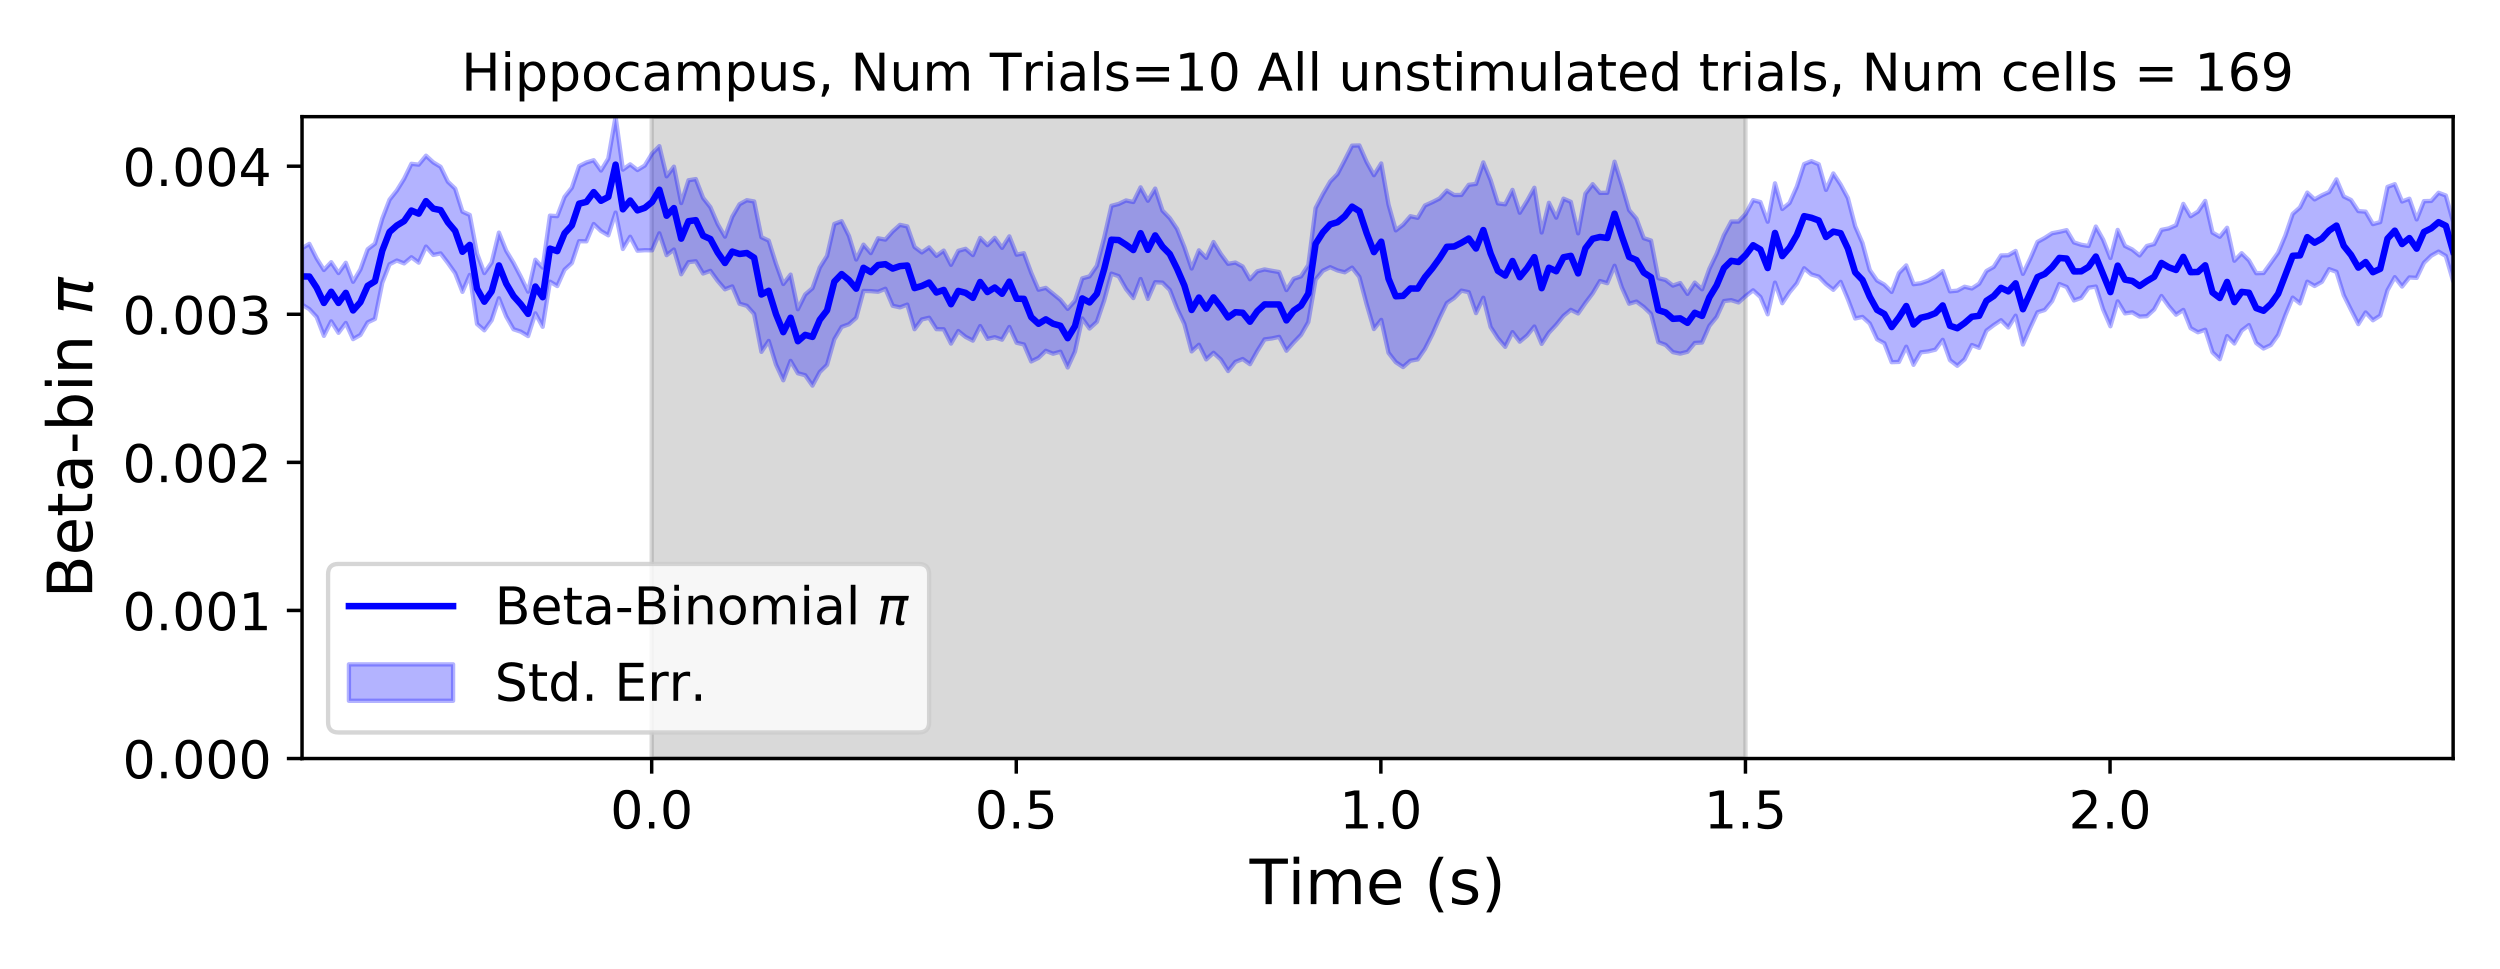 <?xml version="1.0" encoding="utf-8" standalone="no"?>
<!DOCTYPE svg PUBLIC "-//W3C//DTD SVG 1.1//EN"
  "http://www.w3.org/Graphics/SVG/1.1/DTD/svg11.dtd">
<!-- Created with matplotlib (https://matplotlib.org/) -->
<svg height="223.2pt" version="1.1" viewBox="0 0 576 223.2" width="576pt" xmlns="http://www.w3.org/2000/svg" xmlns:xlink="http://www.w3.org/1999/xlink">
 <defs>
  <style type="text/css">
*{stroke-linecap:butt;stroke-linejoin:round;}
  </style>
 </defs>
 <g id="figure_1">
  <g id="patch_1">
   <path d="M 0 223.2 
L 576 223.2 
L 576 0 
L 0 0 
z
" style="fill:#ffffff;"/>
  </g>
  <g id="axes_1">
   <g id="patch_2">
    <path d="M 69.59 174.76 
L 565.2 174.76 
L 565.2 26.88 
L 69.59 26.88 
z
" style="fill:#ffffff;"/>
   </g>
   <g id="PolyCollection_1">
    <defs>
     <path d="M 150.148 -48.44 
L 150.148 -196.32 
L 402.153 -196.32 
L 402.153 -48.44 
L 402.153 -48.44 
L 150.148 -48.44 
z
" id="m2b5f11f16f" style="stroke:#808080;stroke-opacity:0.3;"/>
    </defs>
    <g clip-path="url(#p3ede9d293b)">
     <use style="fill:#808080;fill-opacity:0.3;stroke:#808080;stroke-opacity:0.3;" x="0" xlink:href="#m2b5f11f16f" y="223.2"/>
    </g>
   </g>
   <g id="PolyCollection_2">
    <defs>
     <path d="M 69.59 -165.99 
L 69.59 -153.032 
L 71.27 -151.974 
L 72.95 -150.175 
L 74.63 -145.817 
L 76.31 -149.156 
L 77.99 -146.524 
L 79.67 -148.786 
L 81.35 -145.07 
L 83.03 -146.029 
L 84.71 -148.928 
L 86.39 -149.724 
L 88.07 -158.025 
L 89.75 -162.31 
L 91.43 -163.175 
L 93.11 -162.513 
L 94.791 -163.929 
L 96.471 -162.69 
L 98.151 -166.386 
L 99.831 -164.461 
L 101.511 -164.814 
L 103.191 -162.625 
L 104.871 -160.252 
L 106.551 -155.959 
L 108.231 -159.866 
L 109.911 -148.555 
L 111.591 -147.1 
L 113.271 -149.409 
L 114.951 -154.483 
L 116.631 -150.281 
L 118.311 -147.341 
L 119.991 -146.78 
L 121.671 -145.771 
L 123.351 -151.008 
L 125.031 -147.91 
L 126.711 -158.307 
L 128.391 -157.292 
L 130.071 -161.052 
L 131.751 -162.587 
L 133.431 -167.63 
L 135.111 -167.594 
L 136.791 -171.586 
L 138.471 -169.97 
L 140.151 -168.987 
L 141.831 -174.217 
L 143.511 -165.839 
L 145.192 -168.651 
L 146.872 -165.441 
L 148.552 -165.549 
L 150.232 -165.523 
L 151.912 -169.444 
L 153.592 -164.414 
L 155.272 -165.706 
L 156.952 -160.014 
L 158.632 -162.801 
L 160.312 -163.003 
L 161.992 -160.182 
L 163.672 -160.795 
L 165.352 -158.485 
L 167.032 -156.541 
L 168.712 -157.209 
L 170.392 -153.227 
L 172.072 -152.742 
L 173.752 -150.863 
L 175.432 -142.139 
L 177.112 -144.645 
L 178.792 -139.19 
L 180.472 -135.584 
L 182.152 -140.051 
L 183.832 -137.204 
L 185.512 -136.745 
L 187.192 -134.359 
L 188.872 -137.484 
L 190.552 -139.132 
L 192.232 -145.027 
L 193.913 -147.873 
L 195.593 -148.491 
L 197.273 -149.976 
L 198.953 -156.161 
L 200.633 -156.122 
L 202.313 -155.978 
L 203.993 -156.671 
L 205.673 -152.757 
L 207.353 -152.377 
L 209.033 -153.018 
L 210.713 -147.352 
L 212.393 -149.594 
L 214.073 -149.997 
L 215.753 -147.361 
L 217.433 -147.335 
L 219.113 -144.035 
L 220.793 -146.929 
L 222.473 -145.583 
L 224.153 -144.72 
L 225.833 -148.074 
L 227.513 -145.122 
L 229.193 -145.511 
L 230.873 -144.94 
L 232.553 -147.869 
L 234.233 -144.231 
L 235.913 -143.829 
L 237.593 -139.924 
L 239.273 -140.752 
L 240.953 -142.373 
L 242.633 -141.701 
L 244.314 -142.164 
L 245.994 -138.533 
L 247.674 -142.193 
L 249.354 -149.829 
L 251.034 -147.514 
L 252.714 -149.037 
L 254.394 -153.945 
L 256.074 -160.158 
L 257.754 -159.561 
L 259.434 -156.615 
L 261.114 -154.529 
L 262.794 -158.912 
L 264.474 -154.324 
L 266.154 -158.172 
L 267.834 -158.085 
L 269.514 -156.404 
L 271.194 -152.123 
L 272.874 -148.562 
L 274.554 -142.235 
L 276.234 -143.763 
L 277.914 -140.39 
L 279.594 -141.919 
L 281.274 -140.371 
L 282.954 -137.716 
L 284.634 -139.813 
L 286.314 -140.486 
L 287.994 -139.297 
L 289.674 -142.305 
L 291.354 -144.999 
L 293.035 -145.22 
L 294.715 -145.589 
L 296.395 -142.398 
L 298.075 -144.312 
L 299.755 -146.052 
L 301.435 -149 
L 303.115 -158.779 
L 304.795 -160.821 
L 306.475 -161.639 
L 308.155 -160.891 
L 309.835 -160.465 
L 311.515 -161.535 
L 313.195 -159.403 
L 314.875 -153.088 
L 316.555 -147.392 
L 318.235 -149.495 
L 319.915 -141.907 
L 321.595 -139.75 
L 323.275 -138.627 
L 324.955 -140.093 
L 326.635 -140.395 
L 328.315 -142.822 
L 329.995 -146.125 
L 331.675 -149.916 
L 333.355 -153.386 
L 335.035 -154.547 
L 336.715 -156.238 
L 338.395 -155.877 
L 340.075 -151.064 
L 341.755 -154.601 
L 343.436 -147.86 
L 345.116 -145.257 
L 346.796 -143.288 
L 348.476 -146.671 
L 350.156 -144.478 
L 351.836 -145.896 
L 353.516 -147.967 
L 355.196 -143.977 
L 356.876 -146.555 
L 358.556 -148.364 
L 360.236 -150.427 
L 361.916 -151.812 
L 363.596 -150.98 
L 365.276 -153.4 
L 366.956 -155.616 
L 368.636 -158.443 
L 370.316 -157.952 
L 371.996 -161.967 
L 373.676 -156.957 
L 375.356 -153.228 
L 377.036 -153.715 
L 378.716 -152.48 
L 380.396 -150.864 
L 382.076 -144.37 
L 383.756 -143.729 
L 385.436 -142.066 
L 387.116 -141.719 
L 388.796 -142.146 
L 390.476 -144.178 
L 392.157 -144.284 
L 393.837 -148.117 
L 395.517 -150.168 
L 397.197 -153.834 
L 398.877 -154.042 
L 400.557 -153.514 
L 402.237 -155.003 
L 403.917 -156.308 
L 405.597 -154.781 
L 407.277 -150.785 
L 408.957 -158.079 
L 410.637 -153.344 
L 412.317 -155.874 
L 413.997 -157.908 
L 415.677 -161.392 
L 417.357 -159.969 
L 419.037 -159.459 
L 420.717 -157.741 
L 422.397 -156.425 
L 424.077 -158.258 
L 425.757 -154.25 
L 427.437 -149.822 
L 429.117 -150.187 
L 430.797 -148.66 
L 432.477 -145.029 
L 434.157 -144.095 
L 435.837 -139.755 
L 437.517 -139.814 
L 439.197 -143.318 
L 440.877 -139.145 
L 442.558 -142.028 
L 444.238 -142.227 
L 445.918 -142.636 
L 447.598 -144.902 
L 449.278 -140.219 
L 450.958 -138.922 
L 452.638 -140.401 
L 454.318 -143.709 
L 455.998 -143.054 
L 457.678 -147.033 
L 459.358 -148.3 
L 461.038 -149.419 
L 462.718 -147.748 
L 464.398 -150.464 
L 466.078 -143.821 
L 467.758 -147.631 
L 469.438 -151.258 
L 471.118 -151.785 
L 472.798 -153.823 
L 474.478 -157.762 
L 476.158 -157.079 
L 477.838 -153.974 
L 479.518 -154.566 
L 481.198 -156.908 
L 482.878 -157.175 
L 484.558 -151.902 
L 486.238 -148.031 
L 487.918 -153.769 
L 489.598 -150.993 
L 491.279 -151.237 
L 492.959 -150.257 
L 494.639 -150.351 
L 496.319 -151.893 
L 497.999 -154.994 
L 499.679 -152.675 
L 501.359 -150.694 
L 503.039 -151.795 
L 504.719 -147.599 
L 506.399 -146.643 
L 508.079 -147.233 
L 509.759 -142.028 
L 511.439 -140.446 
L 513.119 -145.755 
L 514.799 -144.056 
L 516.479 -147.029 
L 518.159 -148.298 
L 519.839 -144.16 
L 521.519 -142.903 
L 523.199 -143.701 
L 524.879 -146.023 
L 526.559 -150.585 
L 528.239 -154.623 
L 529.919 -153.289 
L 531.599 -158.302 
L 533.279 -157.313 
L 534.959 -158.261 
L 536.639 -161.183 
L 538.319 -160.571 
L 539.999 -155.179 
L 541.68 -151.807 
L 543.36 -148.524 
L 545.04 -151.211 
L 546.72 -149.412 
L 548.4 -150.489 
L 550.08 -156.321 
L 551.76 -159.338 
L 553.44 -157.181 
L 555.12 -159.277 
L 556.8 -159.179 
L 558.48 -162.655 
L 560.16 -164.285 
L 561.84 -165.232 
L 563.52 -164.211 
L 565.2 -158.44 
L 565.2 -172.086 
L 565.2 -172.086 
L 563.52 -178.152 
L 561.84 -178.787 
L 560.16 -176.903 
L 558.48 -176.856 
L 556.8 -172.647 
L 555.12 -177.413 
L 553.44 -176.775 
L 551.76 -180.76 
L 550.08 -180.129 
L 548.4 -172.028 
L 546.72 -171.562 
L 545.04 -174.434 
L 543.36 -174.565 
L 541.68 -177.124 
L 539.999 -177.936 
L 538.319 -181.87 
L 536.639 -178.973 
L 534.959 -178.203 
L 533.279 -177.255 
L 531.599 -178.821 
L 529.919 -175.42 
L 528.239 -173.909 
L 526.559 -168.974 
L 524.879 -164.981 
L 523.199 -162.622 
L 521.519 -160.303 
L 519.839 -160.255 
L 518.159 -163.201 
L 516.479 -164.865 
L 514.799 -163.132 
L 513.119 -170.72 
L 511.439 -168.648 
L 509.759 -169.614 
L 508.079 -176.907 
L 506.399 -174.435 
L 504.719 -173.377 
L 503.039 -176.22 
L 501.359 -171.317 
L 499.679 -170.569 
L 497.999 -170.235 
L 496.319 -166.967 
L 494.639 -166.527 
L 492.959 -164.351 
L 491.279 -165.712 
L 489.598 -166.533 
L 487.918 -170.227 
L 486.238 -163.761 
L 484.558 -167.993 
L 482.878 -170.997 
L 481.198 -166.521 
L 479.518 -166.804 
L 477.838 -167.35 
L 476.158 -170.174 
L 474.478 -169.781 
L 472.798 -169.462 
L 471.118 -168.384 
L 469.438 -167.461 
L 467.758 -163.586 
L 466.078 -160.099 
L 464.398 -165.375 
L 462.718 -164.392 
L 461.038 -164.345 
L 459.358 -161.713 
L 457.678 -160.754 
L 455.998 -157.83 
L 454.318 -156.738 
L 452.638 -157.136 
L 450.958 -156.235 
L 449.278 -156.072 
L 447.598 -160.746 
L 445.918 -159.455 
L 444.238 -158.526 
L 442.558 -157.945 
L 440.877 -157.721 
L 439.197 -162.049 
L 437.517 -160.299 
L 435.837 -155.945 
L 434.157 -157.615 
L 432.477 -158.575 
L 430.797 -160.977 
L 429.117 -167.191 
L 427.437 -171.069 
L 425.757 -177.572 
L 424.077 -180.685 
L 422.397 -183.236 
L 420.717 -179.451 
L 419.037 -185.352 
L 417.357 -186.075 
L 415.677 -185.403 
L 413.997 -180.229 
L 412.317 -176.439 
L 410.637 -175.049 
L 408.957 -180.963 
L 407.277 -172.119 
L 405.597 -176.636 
L 403.917 -177.087 
L 402.237 -173.967 
L 400.557 -172.157 
L 398.877 -172.16 
L 397.197 -169.046 
L 395.517 -164.747 
L 393.837 -161.262 
L 392.157 -156.545 
L 390.476 -158.09 
L 388.796 -155.49 
L 387.116 -157.984 
L 385.436 -157.405 
L 383.756 -158.69 
L 382.076 -159.11 
L 380.396 -167.777 
L 378.716 -168.329 
L 377.036 -172.83 
L 375.356 -174.786 
L 373.676 -180.604 
L 371.996 -185.94 
L 370.316 -178.777 
L 368.636 -178.757 
L 366.956 -180.763 
L 365.276 -178.577 
L 363.596 -169.438 
L 361.916 -176.695 
L 360.236 -177.426 
L 358.556 -173.054 
L 356.876 -176.475 
L 355.196 -169.632 
L 353.516 -179.935 
L 351.836 -176.908 
L 350.156 -174.186 
L 348.476 -179.449 
L 346.796 -176.128 
L 345.116 -176.347 
L 343.436 -181.718 
L 341.755 -185.785 
L 340.075 -180.832 
L 338.395 -180.615 
L 336.715 -178.28 
L 335.035 -178.267 
L 333.355 -179.287 
L 331.675 -177.466 
L 329.995 -176.613 
L 328.315 -175.862 
L 326.635 -173.017 
L 324.955 -173.383 
L 323.275 -171.436 
L 321.595 -170.126 
L 319.915 -176.062 
L 318.235 -185.54 
L 316.555 -182.841 
L 314.875 -185.882 
L 313.195 -189.689 
L 311.515 -189.643 
L 309.835 -186.32 
L 308.155 -183.109 
L 306.475 -181.365 
L 304.795 -178.497 
L 303.115 -175.269 
L 301.435 -162.127 
L 299.755 -159.531 
L 298.075 -158.959 
L 296.395 -156.365 
L 294.715 -160.518 
L 293.035 -160.807 
L 291.354 -161.127 
L 289.674 -160.687 
L 287.994 -158.862 
L 286.314 -161.8 
L 284.634 -162.714 
L 282.954 -162.417 
L 281.274 -164.688 
L 279.594 -167.433 
L 277.914 -163.795 
L 276.234 -165.522 
L 274.554 -161.332 
L 272.874 -166.288 
L 271.194 -170.451 
L 269.514 -172.944 
L 267.834 -174.684 
L 266.154 -179.751 
L 264.474 -176.952 
L 262.794 -180.032 
L 261.114 -176.656 
L 259.434 -177.017 
L 257.754 -176.215 
L 256.074 -175.78 
L 254.394 -168.401 
L 252.714 -161.965 
L 251.034 -159.529 
L 249.354 -159.057 
L 247.674 -153.915 
L 245.994 -152.041 
L 244.314 -154.125 
L 242.633 -155.507 
L 240.953 -156.871 
L 239.273 -156.45 
L 237.593 -160.345 
L 235.913 -164.859 
L 234.233 -164.526 
L 232.553 -168.74 
L 230.873 -166.098 
L 229.193 -168.398 
L 227.513 -166.713 
L 225.833 -168.378 
L 224.153 -164.429 
L 222.473 -165.873 
L 220.793 -165.406 
L 219.113 -162.185 
L 217.433 -165.46 
L 215.753 -164.257 
L 214.073 -166.202 
L 212.393 -165.041 
L 210.713 -166.296 
L 209.033 -171.038 
L 207.353 -171.393 
L 205.673 -169.882 
L 203.993 -167.998 
L 202.313 -168.294 
L 200.633 -164.886 
L 198.953 -166.833 
L 197.273 -163.409 
L 195.593 -168.849 
L 193.913 -172.232 
L 192.232 -171.607 
L 190.552 -164.25 
L 188.872 -161.553 
L 187.192 -156.798 
L 185.512 -155.342 
L 183.832 -151.962 
L 182.152 -159.924 
L 180.472 -157.768 
L 178.792 -162.425 
L 177.112 -167.755 
L 175.432 -168.55 
L 173.752 -176.784 
L 172.072 -177.075 
L 170.392 -176.145 
L 168.712 -173.261 
L 167.032 -168.681 
L 165.352 -171.584 
L 163.672 -175.463 
L 161.992 -177.609 
L 160.312 -181.94 
L 158.632 -181.664 
L 156.952 -176.419 
L 155.272 -184.796 
L 153.592 -182.581 
L 151.912 -189.525 
L 150.232 -187.809 
L 148.552 -185.061 
L 146.872 -184.024 
L 145.192 -185.332 
L 143.511 -184.118 
L 141.831 -196.32 
L 140.151 -186.665 
L 138.471 -183.91 
L 136.791 -186.284 
L 135.111 -185.763 
L 133.431 -184.92 
L 131.751 -179.948 
L 130.071 -177.827 
L 128.391 -173.4 
L 126.711 -173.517 
L 125.031 -161.537 
L 123.351 -163.353 
L 121.671 -155.999 
L 119.991 -159.443 
L 118.311 -162.645 
L 116.631 -165.431 
L 114.951 -169.604 
L 113.271 -162.704 
L 111.591 -160.285 
L 109.911 -164.785 
L 108.231 -173.676 
L 106.551 -174.432 
L 104.871 -179.736 
L 103.191 -181.334 
L 101.511 -184.769 
L 99.831 -185.793 
L 98.151 -187.323 
L 96.471 -185.272 
L 94.791 -185.457 
L 93.11 -182.014 
L 91.43 -179.312 
L 89.75 -177.192 
L 88.07 -172.82 
L 86.39 -167.063 
L 84.71 -165.771 
L 83.03 -161.114 
L 81.35 -158.284 
L 79.67 -162.654 
L 77.99 -160.289 
L 76.31 -162.793 
L 74.63 -160.995 
L 72.95 -163.688 
L 71.27 -167.011 
L 69.59 -165.99 
z
" id="m0f8fec1b61" style="stroke:#0000ff;stroke-opacity:0.3;"/>
    </defs>
    <g clip-path="url(#p3ede9d293b)">
     <use style="fill:#0000ff;fill-opacity:0.3;stroke:#0000ff;stroke-opacity:0.3;" x="0" xlink:href="#m0f8fec1b61" y="223.2"/>
    </g>
   </g>
   <g id="matplotlib.axis_1">
    <g id="xtick_1">
     <g id="line2d_1">
      <defs>
       <path d="M 0 0 
L 0 3.5 
" id="mdc47f35c7d" style="stroke:#000000;stroke-width:0.8;"/>
      </defs>
      <g>
       <use style="stroke:#000000;stroke-width:0.8;" x="150.148" xlink:href="#mdc47f35c7d" y="174.76"/>
      </g>
     </g>
     <g id="text_1">
      <!-- 0.0 -->
      <defs>
       <path d="M 31.781 66.406 
Q 24.172 66.406 20.328 58.906 
Q 16.5 51.422 16.5 36.375 
Q 16.5 21.391 20.328 13.891 
Q 24.172 6.391 31.781 6.391 
Q 39.453 6.391 43.281 13.891 
Q 47.125 21.391 47.125 36.375 
Q 47.125 51.422 43.281 58.906 
Q 39.453 66.406 31.781 66.406 
z
M 31.781 74.219 
Q 44.047 74.219 50.516 64.516 
Q 56.984 54.828 56.984 36.375 
Q 56.984 17.969 50.516 8.266 
Q 44.047 -1.422 31.781 -1.422 
Q 19.531 -1.422 13.062 8.266 
Q 6.594 17.969 6.594 36.375 
Q 6.594 54.828 13.062 64.516 
Q 19.531 74.219 31.781 74.219 
z
" id="DejaVuSans-48"/>
       <path d="M 10.688 12.406 
L 21 12.406 
L 21 0 
L 10.688 0 
z
" id="DejaVuSans-46"/>
      </defs>
      <g transform="translate(140.606 190.878)scale(0.12 -0.12)">
       <use xlink:href="#DejaVuSans-48"/>
       <use x="63.623" xlink:href="#DejaVuSans-46"/>
       <use x="95.41" xlink:href="#DejaVuSans-48"/>
      </g>
     </g>
    </g>
    <g id="xtick_2">
     <g id="line2d_2">
      <g>
       <use style="stroke:#000000;stroke-width:0.8;" x="234.149" xlink:href="#mdc47f35c7d" y="174.76"/>
      </g>
     </g>
     <g id="text_2">
      <!-- 0.5 -->
      <defs>
       <path d="M 10.797 72.906 
L 49.516 72.906 
L 49.516 64.594 
L 19.828 64.594 
L 19.828 46.734 
Q 21.969 47.469 24.109 47.828 
Q 26.266 48.188 28.422 48.188 
Q 40.625 48.188 47.75 41.5 
Q 54.891 34.812 54.891 23.391 
Q 54.891 11.625 47.562 5.094 
Q 40.234 -1.422 26.906 -1.422 
Q 22.312 -1.422 17.547 -0.641 
Q 12.797 0.141 7.719 1.703 
L 7.719 11.625 
Q 12.109 9.234 16.797 8.062 
Q 21.484 6.891 26.703 6.891 
Q 35.156 6.891 40.078 11.328 
Q 45.016 15.766 45.016 23.391 
Q 45.016 31 40.078 35.438 
Q 35.156 39.891 26.703 39.891 
Q 22.75 39.891 18.812 39.016 
Q 14.891 38.141 10.797 36.281 
z
" id="DejaVuSans-53"/>
      </defs>
      <g transform="translate(224.607 190.878)scale(0.12 -0.12)">
       <use xlink:href="#DejaVuSans-48"/>
       <use x="63.623" xlink:href="#DejaVuSans-46"/>
       <use x="95.41" xlink:href="#DejaVuSans-53"/>
      </g>
     </g>
    </g>
    <g id="xtick_3">
     <g id="line2d_3">
      <g>
       <use style="stroke:#000000;stroke-width:0.8;" x="318.151" xlink:href="#mdc47f35c7d" y="174.76"/>
      </g>
     </g>
     <g id="text_3">
      <!-- 1.0 -->
      <defs>
       <path d="M 12.406 8.297 
L 28.516 8.297 
L 28.516 63.922 
L 10.984 60.406 
L 10.984 69.391 
L 28.422 72.906 
L 38.281 72.906 
L 38.281 8.297 
L 54.391 8.297 
L 54.391 0 
L 12.406 0 
z
" id="DejaVuSans-49"/>
      </defs>
      <g transform="translate(308.609 190.878)scale(0.12 -0.12)">
       <use xlink:href="#DejaVuSans-49"/>
       <use x="63.623" xlink:href="#DejaVuSans-46"/>
       <use x="95.41" xlink:href="#DejaVuSans-48"/>
      </g>
     </g>
    </g>
    <g id="xtick_4">
     <g id="line2d_4">
      <g>
       <use style="stroke:#000000;stroke-width:0.8;" x="402.153" xlink:href="#mdc47f35c7d" y="174.76"/>
      </g>
     </g>
     <g id="text_4">
      <!-- 1.5 -->
      <g transform="translate(392.611 190.878)scale(0.12 -0.12)">
       <use xlink:href="#DejaVuSans-49"/>
       <use x="63.623" xlink:href="#DejaVuSans-46"/>
       <use x="95.41" xlink:href="#DejaVuSans-53"/>
      </g>
     </g>
    </g>
    <g id="xtick_5">
     <g id="line2d_5">
      <g>
       <use style="stroke:#000000;stroke-width:0.8;" x="486.154" xlink:href="#mdc47f35c7d" y="174.76"/>
      </g>
     </g>
     <g id="text_5">
      <!-- 2.0 -->
      <defs>
       <path d="M 19.188 8.297 
L 53.609 8.297 
L 53.609 0 
L 7.328 0 
L 7.328 8.297 
Q 12.938 14.109 22.625 23.891 
Q 32.328 33.688 34.812 36.531 
Q 39.547 41.844 41.422 45.531 
Q 43.312 49.219 43.312 52.781 
Q 43.312 58.594 39.234 62.25 
Q 35.156 65.922 28.609 65.922 
Q 23.969 65.922 18.812 64.312 
Q 13.672 62.703 7.812 59.422 
L 7.812 69.391 
Q 13.766 71.781 18.938 73 
Q 24.125 74.219 28.422 74.219 
Q 39.75 74.219 46.484 68.547 
Q 53.219 62.891 53.219 53.422 
Q 53.219 48.922 51.531 44.891 
Q 49.859 40.875 45.406 35.406 
Q 44.188 33.984 37.641 27.219 
Q 31.109 20.453 19.188 8.297 
z
" id="DejaVuSans-50"/>
      </defs>
      <g transform="translate(476.613 190.878)scale(0.12 -0.12)">
       <use xlink:href="#DejaVuSans-50"/>
       <use x="63.623" xlink:href="#DejaVuSans-46"/>
       <use x="95.41" xlink:href="#DejaVuSans-48"/>
      </g>
     </g>
    </g>
    <g id="text_6">
     <!-- Time (s) -->
     <defs>
      <path d="M -0.297 72.906 
L 61.375 72.906 
L 61.375 64.594 
L 35.5 64.594 
L 35.5 0 
L 25.594 0 
L 25.594 64.594 
L -0.297 64.594 
z
" id="DejaVuSans-84"/>
      <path d="M 9.422 54.688 
L 18.406 54.688 
L 18.406 0 
L 9.422 0 
z
M 9.422 75.984 
L 18.406 75.984 
L 18.406 64.594 
L 9.422 64.594 
z
" id="DejaVuSans-105"/>
      <path d="M 52 44.188 
Q 55.375 50.25 60.062 53.125 
Q 64.75 56 71.094 56 
Q 79.641 56 84.281 50.016 
Q 88.922 44.047 88.922 33.016 
L 88.922 0 
L 79.891 0 
L 79.891 32.719 
Q 79.891 40.578 77.094 44.375 
Q 74.312 48.188 68.609 48.188 
Q 61.625 48.188 57.562 43.547 
Q 53.516 38.922 53.516 30.906 
L 53.516 0 
L 44.484 0 
L 44.484 32.719 
Q 44.484 40.625 41.703 44.406 
Q 38.922 48.188 33.109 48.188 
Q 26.219 48.188 22.156 43.531 
Q 18.109 38.875 18.109 30.906 
L 18.109 0 
L 9.078 0 
L 9.078 54.688 
L 18.109 54.688 
L 18.109 46.188 
Q 21.188 51.219 25.484 53.609 
Q 29.781 56 35.688 56 
Q 41.656 56 45.828 52.969 
Q 50 49.953 52 44.188 
z
" id="DejaVuSans-109"/>
      <path d="M 56.203 29.594 
L 56.203 25.203 
L 14.891 25.203 
Q 15.484 15.922 20.484 11.062 
Q 25.484 6.203 34.422 6.203 
Q 39.594 6.203 44.453 7.469 
Q 49.312 8.734 54.109 11.281 
L 54.109 2.781 
Q 49.266 0.734 44.188 -0.344 
Q 39.109 -1.422 33.891 -1.422 
Q 20.797 -1.422 13.156 6.188 
Q 5.516 13.812 5.516 26.812 
Q 5.516 40.234 12.766 48.109 
Q 20.016 56 32.328 56 
Q 43.359 56 49.781 48.891 
Q 56.203 41.797 56.203 29.594 
z
M 47.219 32.234 
Q 47.125 39.594 43.094 43.984 
Q 39.062 48.391 32.422 48.391 
Q 24.906 48.391 20.391 44.141 
Q 15.875 39.891 15.188 32.172 
z
" id="DejaVuSans-101"/>
      <path id="DejaVuSans-32"/>
      <path d="M 31 75.875 
Q 24.469 64.656 21.281 53.656 
Q 18.109 42.672 18.109 31.391 
Q 18.109 20.125 21.312 9.062 
Q 24.516 -2 31 -13.188 
L 23.188 -13.188 
Q 15.875 -1.703 12.234 9.375 
Q 8.594 20.453 8.594 31.391 
Q 8.594 42.281 12.203 53.312 
Q 15.828 64.359 23.188 75.875 
z
" id="DejaVuSans-40"/>
      <path d="M 44.281 53.078 
L 44.281 44.578 
Q 40.484 46.531 36.375 47.5 
Q 32.281 48.484 27.875 48.484 
Q 21.188 48.484 17.844 46.438 
Q 14.5 44.391 14.5 40.281 
Q 14.5 37.156 16.891 35.375 
Q 19.281 33.594 26.516 31.984 
L 29.594 31.297 
Q 39.156 29.25 43.188 25.516 
Q 47.219 21.781 47.219 15.094 
Q 47.219 7.469 41.188 3.016 
Q 35.156 -1.422 24.609 -1.422 
Q 20.219 -1.422 15.453 -0.562 
Q 10.688 0.297 5.422 2 
L 5.422 11.281 
Q 10.406 8.688 15.234 7.391 
Q 20.062 6.109 24.812 6.109 
Q 31.156 6.109 34.562 8.281 
Q 37.984 10.453 37.984 14.406 
Q 37.984 18.062 35.516 20.016 
Q 33.062 21.969 24.703 23.781 
L 21.578 24.516 
Q 13.234 26.266 9.516 29.906 
Q 5.812 33.547 5.812 39.891 
Q 5.812 47.609 11.281 51.797 
Q 16.75 56 26.812 56 
Q 31.781 56 36.172 55.266 
Q 40.578 54.547 44.281 53.078 
z
" id="DejaVuSans-115"/>
      <path d="M 8.016 75.875 
L 15.828 75.875 
Q 23.141 64.359 26.781 53.312 
Q 30.422 42.281 30.422 31.391 
Q 30.422 20.453 26.781 9.375 
Q 23.141 -1.703 15.828 -13.188 
L 8.016 -13.188 
Q 14.5 -2 17.703 9.062 
Q 20.906 20.125 20.906 31.391 
Q 20.906 42.672 17.703 53.656 
Q 14.5 64.656 8.016 75.875 
z
" id="DejaVuSans-41"/>
     </defs>
     <g transform="translate(287.9 208.315)scale(0.144 -0.144)">
      <use xlink:href="#DejaVuSans-84"/>
      <use x="61.037" xlink:href="#DejaVuSans-105"/>
      <use x="88.82" xlink:href="#DejaVuSans-109"/>
      <use x="186.232" xlink:href="#DejaVuSans-101"/>
      <use x="247.756" xlink:href="#DejaVuSans-32"/>
      <use x="279.543" xlink:href="#DejaVuSans-40"/>
      <use x="318.557" xlink:href="#DejaVuSans-115"/>
      <use x="370.656" xlink:href="#DejaVuSans-41"/>
     </g>
    </g>
   </g>
   <g id="matplotlib.axis_2">
    <g id="ytick_1">
     <g id="line2d_6">
      <defs>
       <path d="M 0 0 
L -3.5 0 
" id="m8a14c1fc6f" style="stroke:#000000;stroke-width:0.8;"/>
      </defs>
      <g>
       <use style="stroke:#000000;stroke-width:0.8;" x="69.59" xlink:href="#m8a14c1fc6f" y="174.76"/>
      </g>
     </g>
     <g id="text_7">
      <!-- 0.000 -->
      <g transform="translate(28.236 179.319)scale(0.12 -0.12)">
       <use xlink:href="#DejaVuSans-48"/>
       <use x="63.623" xlink:href="#DejaVuSans-46"/>
       <use x="95.41" xlink:href="#DejaVuSans-48"/>
       <use x="159.033" xlink:href="#DejaVuSans-48"/>
       <use x="222.656" xlink:href="#DejaVuSans-48"/>
      </g>
     </g>
    </g>
    <g id="ytick_2">
     <g id="line2d_7">
      <g>
       <use style="stroke:#000000;stroke-width:0.8;" x="69.59" xlink:href="#m8a14c1fc6f" y="140.644"/>
      </g>
     </g>
     <g id="text_8">
      <!-- 0.001 -->
      <g transform="translate(28.236 145.203)scale(0.12 -0.12)">
       <use xlink:href="#DejaVuSans-48"/>
       <use x="63.623" xlink:href="#DejaVuSans-46"/>
       <use x="95.41" xlink:href="#DejaVuSans-48"/>
       <use x="159.033" xlink:href="#DejaVuSans-48"/>
       <use x="222.656" xlink:href="#DejaVuSans-49"/>
      </g>
     </g>
    </g>
    <g id="ytick_3">
     <g id="line2d_8">
      <g>
       <use style="stroke:#000000;stroke-width:0.8;" x="69.59" xlink:href="#m8a14c1fc6f" y="106.529"/>
      </g>
     </g>
     <g id="text_9">
      <!-- 0.002 -->
      <g transform="translate(28.236 111.088)scale(0.12 -0.12)">
       <use xlink:href="#DejaVuSans-48"/>
       <use x="63.623" xlink:href="#DejaVuSans-46"/>
       <use x="95.41" xlink:href="#DejaVuSans-48"/>
       <use x="159.033" xlink:href="#DejaVuSans-48"/>
       <use x="222.656" xlink:href="#DejaVuSans-50"/>
      </g>
     </g>
    </g>
    <g id="ytick_4">
     <g id="line2d_9">
      <g>
       <use style="stroke:#000000;stroke-width:0.8;" x="69.59" xlink:href="#m8a14c1fc6f" y="72.413"/>
      </g>
     </g>
     <g id="text_10">
      <!-- 0.003 -->
      <defs>
       <path d="M 40.578 39.312 
Q 47.656 37.797 51.625 33 
Q 55.609 28.219 55.609 21.188 
Q 55.609 10.406 48.188 4.484 
Q 40.766 -1.422 27.094 -1.422 
Q 22.516 -1.422 17.656 -0.516 
Q 12.797 0.391 7.625 2.203 
L 7.625 11.719 
Q 11.719 9.328 16.594 8.109 
Q 21.484 6.891 26.812 6.891 
Q 36.078 6.891 40.938 10.547 
Q 45.797 14.203 45.797 21.188 
Q 45.797 27.641 41.281 31.266 
Q 36.766 34.906 28.719 34.906 
L 20.219 34.906 
L 20.219 43.016 
L 29.109 43.016 
Q 36.375 43.016 40.234 45.922 
Q 44.094 48.828 44.094 54.297 
Q 44.094 59.906 40.109 62.906 
Q 36.141 65.922 28.719 65.922 
Q 24.656 65.922 20.016 65.031 
Q 15.375 64.156 9.812 62.312 
L 9.812 71.094 
Q 15.438 72.656 20.344 73.438 
Q 25.25 74.219 29.594 74.219 
Q 40.828 74.219 47.359 69.109 
Q 53.906 64.016 53.906 55.328 
Q 53.906 49.266 50.438 45.094 
Q 46.969 40.922 40.578 39.312 
z
" id="DejaVuSans-51"/>
      </defs>
      <g transform="translate(28.236 76.972)scale(0.12 -0.12)">
       <use xlink:href="#DejaVuSans-48"/>
       <use x="63.623" xlink:href="#DejaVuSans-46"/>
       <use x="95.41" xlink:href="#DejaVuSans-48"/>
       <use x="159.033" xlink:href="#DejaVuSans-48"/>
       <use x="222.656" xlink:href="#DejaVuSans-51"/>
      </g>
     </g>
    </g>
    <g id="ytick_5">
     <g id="line2d_10">
      <g>
       <use style="stroke:#000000;stroke-width:0.8;" x="69.59" xlink:href="#m8a14c1fc6f" y="38.297"/>
      </g>
     </g>
     <g id="text_11">
      <!-- 0.004 -->
      <defs>
       <path d="M 37.797 64.312 
L 12.891 25.391 
L 37.797 25.391 
z
M 35.203 72.906 
L 47.609 72.906 
L 47.609 25.391 
L 58.016 25.391 
L 58.016 17.188 
L 47.609 17.188 
L 47.609 0 
L 37.797 0 
L 37.797 17.188 
L 4.891 17.188 
L 4.891 26.703 
z
" id="DejaVuSans-52"/>
      </defs>
      <g transform="translate(28.236 42.856)scale(0.12 -0.12)">
       <use xlink:href="#DejaVuSans-48"/>
       <use x="63.623" xlink:href="#DejaVuSans-46"/>
       <use x="95.41" xlink:href="#DejaVuSans-48"/>
       <use x="159.033" xlink:href="#DejaVuSans-48"/>
       <use x="222.656" xlink:href="#DejaVuSans-52"/>
      </g>
     </g>
    </g>
    <g id="text_12">
     <!-- Beta-bin $\pi$ -->
     <defs>
      <path d="M 19.672 34.812 
L 19.672 8.109 
L 35.5 8.109 
Q 43.453 8.109 47.281 11.406 
Q 51.125 14.703 51.125 21.484 
Q 51.125 28.328 47.281 31.562 
Q 43.453 34.812 35.5 34.812 
z
M 19.672 64.797 
L 19.672 42.828 
L 34.281 42.828 
Q 41.5 42.828 45.031 45.531 
Q 48.578 48.25 48.578 53.812 
Q 48.578 59.328 45.031 62.062 
Q 41.5 64.797 34.281 64.797 
z
M 9.812 72.906 
L 35.016 72.906 
Q 46.297 72.906 52.391 68.219 
Q 58.5 63.531 58.5 54.891 
Q 58.5 48.188 55.375 44.234 
Q 52.25 40.281 46.188 39.312 
Q 53.469 37.75 57.5 32.781 
Q 61.531 27.828 61.531 20.406 
Q 61.531 10.641 54.891 5.312 
Q 48.25 0 35.984 0 
L 9.812 0 
z
" id="DejaVuSans-66"/>
      <path d="M 18.312 70.219 
L 18.312 54.688 
L 36.812 54.688 
L 36.812 47.703 
L 18.312 47.703 
L 18.312 18.016 
Q 18.312 11.328 20.141 9.422 
Q 21.969 7.516 27.594 7.516 
L 36.812 7.516 
L 36.812 0 
L 27.594 0 
Q 17.188 0 13.234 3.875 
Q 9.281 7.766 9.281 18.016 
L 9.281 47.703 
L 2.688 47.703 
L 2.688 54.688 
L 9.281 54.688 
L 9.281 70.219 
z
" id="DejaVuSans-116"/>
      <path d="M 34.281 27.484 
Q 23.391 27.484 19.188 25 
Q 14.984 22.516 14.984 16.5 
Q 14.984 11.719 18.141 8.906 
Q 21.297 6.109 26.703 6.109 
Q 34.188 6.109 38.703 11.406 
Q 43.219 16.703 43.219 25.484 
L 43.219 27.484 
z
M 52.203 31.203 
L 52.203 0 
L 43.219 0 
L 43.219 8.297 
Q 40.141 3.328 35.547 0.953 
Q 30.953 -1.422 24.312 -1.422 
Q 15.922 -1.422 10.953 3.297 
Q 6 8.016 6 15.922 
Q 6 25.141 12.172 29.828 
Q 18.359 34.516 30.609 34.516 
L 43.219 34.516 
L 43.219 35.406 
Q 43.219 41.609 39.141 45 
Q 35.062 48.391 27.688 48.391 
Q 23 48.391 18.547 47.266 
Q 14.109 46.141 10.016 43.891 
L 10.016 52.203 
Q 14.938 54.109 19.578 55.047 
Q 24.219 56 28.609 56 
Q 40.484 56 46.344 49.844 
Q 52.203 43.703 52.203 31.203 
z
" id="DejaVuSans-97"/>
      <path d="M 4.891 31.391 
L 31.203 31.391 
L 31.203 23.391 
L 4.891 23.391 
z
" id="DejaVuSans-45"/>
      <path d="M 48.688 27.297 
Q 48.688 37.203 44.609 42.844 
Q 40.531 48.484 33.406 48.484 
Q 26.266 48.484 22.188 42.844 
Q 18.109 37.203 18.109 27.297 
Q 18.109 17.391 22.188 11.75 
Q 26.266 6.109 33.406 6.109 
Q 40.531 6.109 44.609 11.75 
Q 48.688 17.391 48.688 27.297 
z
M 18.109 46.391 
Q 20.953 51.266 25.266 53.625 
Q 29.594 56 35.594 56 
Q 45.562 56 51.781 48.094 
Q 58.016 40.188 58.016 27.297 
Q 58.016 14.406 51.781 6.484 
Q 45.562 -1.422 35.594 -1.422 
Q 29.594 -1.422 25.266 0.953 
Q 20.953 3.328 18.109 8.203 
L 18.109 0 
L 9.078 0 
L 9.078 75.984 
L 18.109 75.984 
z
" id="DejaVuSans-98"/>
      <path d="M 54.891 33.016 
L 54.891 0 
L 45.906 0 
L 45.906 32.719 
Q 45.906 40.484 42.875 44.328 
Q 39.844 48.188 33.797 48.188 
Q 26.516 48.188 22.312 43.547 
Q 18.109 38.922 18.109 30.906 
L 18.109 0 
L 9.078 0 
L 9.078 54.688 
L 18.109 54.688 
L 18.109 46.188 
Q 21.344 51.125 25.703 53.562 
Q 30.078 56 35.797 56 
Q 45.219 56 50.047 50.172 
Q 54.891 44.344 54.891 33.016 
z
" id="DejaVuSans-110"/>
      <path d="M 9.125 54.688 
L 61.531 54.688 
L 59.766 45.703 
L 52.875 45.703 
L 46.344 12.109 
Q 45.656 8.594 46.578 7.031 
Q 47.469 5.516 50.141 5.516 
Q 50.875 5.516 51.953 5.672 
Q 53.078 5.766 53.422 5.812 
L 52.156 -0.688 
Q 50.344 -1.312 48.484 -1.609 
Q 46.578 -1.906 44.781 -1.906 
Q 38.922 -1.906 37.312 1.266 
Q 35.688 4.5 37.359 13.094 
L 43.703 45.703 
L 23.531 45.703 
L 14.656 0 
L 5.469 0 
L 14.359 45.703 
L 7.375 45.703 
z
" id="DejaVuSans-Oblique-960"/>
     </defs>
     <g transform="translate(21.241 137.828)rotate(-90)scale(0.144 -0.144)">
      <use transform="translate(0 0.016)" xlink:href="#DejaVuSans-66"/>
      <use transform="translate(68.604 0.016)" xlink:href="#DejaVuSans-101"/>
      <use transform="translate(130.127 0.016)" xlink:href="#DejaVuSans-116"/>
      <use transform="translate(169.336 0.016)" xlink:href="#DejaVuSans-97"/>
      <use transform="translate(230.615 0.016)" xlink:href="#DejaVuSans-45"/>
      <use transform="translate(266.699 0.016)" xlink:href="#DejaVuSans-98"/>
      <use transform="translate(330.176 0.016)" xlink:href="#DejaVuSans-105"/>
      <use transform="translate(357.959 0.016)" xlink:href="#DejaVuSans-110"/>
      <use transform="translate(421.338 0.016)" xlink:href="#DejaVuSans-32"/>
      <use transform="translate(453.125 0.016)" xlink:href="#DejaVuSans-Oblique-960"/>
     </g>
    </g>
   </g>
   <g id="line2d_11">
    <path clip-path="url(#p3ede9d293b)" d="M 69.59 63.689 
L 71.27 63.708 
L 72.95 66.268 
L 74.63 69.794 
L 76.31 67.225 
L 77.99 69.794 
L 79.67 67.48 
L 81.35 71.523 
L 83.03 69.629 
L 84.71 65.85 
L 86.39 64.807 
L 88.07 57.777 
L 89.75 53.449 
L 91.43 51.957 
L 93.11 50.937 
L 94.791 48.507 
L 96.471 49.219 
L 98.151 46.345 
L 99.831 48.073 
L 101.511 48.409 
L 103.191 51.221 
L 104.871 53.206 
L 106.551 58.005 
L 108.231 56.429 
L 109.911 66.53 
L 111.591 69.507 
L 113.271 67.143 
L 114.951 61.156 
L 116.631 65.344 
L 118.311 68.207 
L 119.991 70.088 
L 121.671 72.315 
L 123.351 66.019 
L 125.031 68.476 
L 126.711 57.288 
L 128.391 57.854 
L 130.071 53.76 
L 131.751 51.933 
L 133.431 46.925 
L 135.111 46.522 
L 136.791 44.265 
L 138.471 46.26 
L 140.151 45.374 
L 141.831 37.931 
L 143.511 48.222 
L 145.192 46.208 
L 146.872 48.467 
L 148.552 47.895 
L 150.232 46.534 
L 151.912 43.715 
L 153.592 49.702 
L 155.272 47.949 
L 156.952 54.983 
L 158.632 50.968 
L 160.312 50.729 
L 161.992 54.305 
L 163.672 55.071 
L 165.352 58.166 
L 167.032 60.589 
L 168.712 57.965 
L 170.392 58.514 
L 172.072 58.291 
L 173.752 59.376 
L 175.432 67.856 
L 177.112 67 
L 178.792 72.393 
L 180.472 76.524 
L 182.152 73.212 
L 183.832 78.617 
L 185.512 77.157 
L 187.192 77.621 
L 188.872 73.681 
L 190.552 71.509 
L 192.232 64.883 
L 193.913 63.148 
L 195.593 64.53 
L 197.273 66.507 
L 198.953 61.703 
L 200.633 62.696 
L 202.313 61.064 
L 203.993 60.865 
L 205.673 61.881 
L 207.353 61.315 
L 209.033 61.172 
L 210.713 66.376 
L 212.393 65.883 
L 214.073 65.101 
L 215.753 67.391 
L 217.433 66.803 
L 219.113 70.09 
L 220.793 67.032 
L 222.473 67.472 
L 224.153 68.625 
L 225.833 64.974 
L 227.513 67.283 
L 229.193 66.245 
L 230.873 67.681 
L 232.553 64.895 
L 234.233 68.822 
L 235.913 68.856 
L 237.593 73.066 
L 239.273 74.599 
L 240.953 73.578 
L 242.633 74.596 
L 244.314 75.055 
L 245.994 77.913 
L 247.674 75.146 
L 249.354 68.757 
L 251.034 69.678 
L 252.714 67.699 
L 254.394 62.027 
L 256.074 55.231 
L 257.754 55.312 
L 259.434 56.384 
L 261.114 57.607 
L 262.794 53.728 
L 264.474 57.562 
L 266.154 54.239 
L 267.834 56.816 
L 269.514 58.526 
L 271.194 61.913 
L 272.874 65.775 
L 274.554 71.417 
L 276.234 68.557 
L 277.914 71.107 
L 279.594 68.524 
L 281.274 70.671 
L 282.954 73.133 
L 284.634 71.936 
L 286.314 72.057 
L 287.994 74.121 
L 289.674 71.704 
L 291.354 70.137 
L 294.715 70.147 
L 296.395 73.819 
L 298.075 71.565 
L 299.755 70.408 
L 301.435 67.637 
L 303.115 56.176 
L 304.795 53.541 
L 306.475 51.698 
L 308.155 51.2 
L 309.835 49.808 
L 311.515 47.611 
L 313.195 48.654 
L 314.875 53.715 
L 316.555 58.084 
L 318.235 55.683 
L 319.915 64.215 
L 321.595 68.262 
L 323.275 68.169 
L 324.955 66.462 
L 326.635 66.494 
L 328.315 63.858 
L 329.995 61.831 
L 331.675 59.509 
L 333.355 56.863 
L 335.035 56.793 
L 336.715 55.941 
L 338.395 54.954 
L 340.075 57.252 
L 341.755 53.007 
L 343.436 58.411 
L 345.116 62.398 
L 346.796 63.492 
L 348.476 60.14 
L 350.156 63.868 
L 351.836 61.798 
L 353.516 59.249 
L 355.196 66.395 
L 356.876 61.685 
L 358.556 62.491 
L 360.236 59.274 
L 361.916 58.947 
L 363.596 62.991 
L 365.276 57.212 
L 366.956 55.011 
L 368.636 54.6 
L 370.316 54.835 
L 371.996 49.247 
L 373.676 54.42 
L 375.356 59.193 
L 377.036 59.927 
L 378.716 62.796 
L 380.396 63.88 
L 382.076 71.46 
L 383.756 71.991 
L 385.436 73.465 
L 387.116 73.349 
L 388.796 74.382 
L 390.476 72.066 
L 392.157 72.785 
L 393.837 68.51 
L 395.517 65.743 
L 397.197 61.76 
L 398.877 60.099 
L 400.557 60.365 
L 402.237 58.715 
L 403.917 56.503 
L 405.597 57.492 
L 407.277 61.748 
L 408.957 53.679 
L 410.637 59.003 
L 412.317 57.043 
L 413.997 54.132 
L 415.677 49.803 
L 417.357 50.178 
L 419.037 50.795 
L 420.717 54.604 
L 422.397 53.37 
L 424.077 53.728 
L 425.757 57.289 
L 427.437 62.755 
L 429.117 64.511 
L 430.797 68.382 
L 432.477 71.398 
L 434.157 72.345 
L 435.837 75.35 
L 437.517 73.143 
L 439.197 70.516 
L 440.877 74.767 
L 442.558 73.214 
L 444.238 72.823 
L 445.918 72.154 
L 447.598 70.376 
L 449.278 75.055 
L 450.958 75.622 
L 452.638 74.432 
L 454.318 72.976 
L 455.998 72.758 
L 457.678 69.307 
L 459.358 68.193 
L 461.038 66.318 
L 462.718 67.13 
L 464.398 65.28 
L 466.078 71.24 
L 469.438 63.841 
L 471.118 63.116 
L 472.798 61.558 
L 474.478 59.428 
L 476.158 59.573 
L 477.838 62.538 
L 479.518 62.515 
L 481.198 61.485 
L 482.878 59.114 
L 486.238 67.304 
L 487.918 61.202 
L 489.598 64.437 
L 491.279 64.726 
L 492.959 65.896 
L 494.639 64.761 
L 496.319 63.77 
L 497.999 60.586 
L 499.679 61.578 
L 501.359 62.195 
L 503.039 59.192 
L 504.719 62.712 
L 506.399 62.661 
L 508.079 61.13 
L 509.759 67.379 
L 511.439 68.653 
L 513.119 64.963 
L 514.799 69.606 
L 516.479 67.253 
L 518.159 67.45 
L 519.839 70.993 
L 521.519 71.597 
L 523.199 70.038 
L 524.879 67.698 
L 528.239 58.934 
L 529.919 58.845 
L 531.599 54.639 
L 533.279 55.916 
L 534.959 54.968 
L 536.639 53.122 
L 538.319 51.979 
L 539.999 56.642 
L 541.68 58.735 
L 543.36 61.655 
L 545.04 60.378 
L 546.72 62.713 
L 548.4 61.941 
L 550.08 54.975 
L 551.76 53.151 
L 553.44 56.222 
L 555.12 54.855 
L 556.8 57.287 
L 558.48 53.444 
L 560.16 52.606 
L 561.84 51.19 
L 563.52 52.019 
L 565.2 57.937 
L 565.2 57.937 
" style="fill:none;stroke:#0000ff;stroke-linecap:square;stroke-width:1.5;"/>
   </g>
   <g id="patch_3">
    <path d="M 69.59 174.76 
L 69.59 26.88 
" style="fill:none;stroke:#000000;stroke-linecap:square;stroke-linejoin:miter;stroke-width:0.8;"/>
   </g>
   <g id="patch_4">
    <path d="M 565.2 174.76 
L 565.2 26.88 
" style="fill:none;stroke:#000000;stroke-linecap:square;stroke-linejoin:miter;stroke-width:0.8;"/>
   </g>
   <g id="patch_5">
    <path d="M 69.59 174.76 
L 565.2 174.76 
" style="fill:none;stroke:#000000;stroke-linecap:square;stroke-linejoin:miter;stroke-width:0.8;"/>
   </g>
   <g id="patch_6">
    <path d="M 69.59 26.88 
L 565.2 26.88 
" style="fill:none;stroke:#000000;stroke-linecap:square;stroke-linejoin:miter;stroke-width:0.8;"/>
   </g>
   <g id="text_13">
    <!-- Hippocampus, Num Trials=10 All unstimulated trials, Num cells = 169 -->
    <defs>
     <path d="M 9.812 72.906 
L 19.672 72.906 
L 19.672 43.016 
L 55.516 43.016 
L 55.516 72.906 
L 65.375 72.906 
L 65.375 0 
L 55.516 0 
L 55.516 34.719 
L 19.672 34.719 
L 19.672 0 
L 9.812 0 
z
" id="DejaVuSans-72"/>
     <path d="M 18.109 8.203 
L 18.109 -20.797 
L 9.078 -20.797 
L 9.078 54.688 
L 18.109 54.688 
L 18.109 46.391 
Q 20.953 51.266 25.266 53.625 
Q 29.594 56 35.594 56 
Q 45.562 56 51.781 48.094 
Q 58.016 40.188 58.016 27.297 
Q 58.016 14.406 51.781 6.484 
Q 45.562 -1.422 35.594 -1.422 
Q 29.594 -1.422 25.266 0.953 
Q 20.953 3.328 18.109 8.203 
z
M 48.688 27.297 
Q 48.688 37.203 44.609 42.844 
Q 40.531 48.484 33.406 48.484 
Q 26.266 48.484 22.188 42.844 
Q 18.109 37.203 18.109 27.297 
Q 18.109 17.391 22.188 11.75 
Q 26.266 6.109 33.406 6.109 
Q 40.531 6.109 44.609 11.75 
Q 48.688 17.391 48.688 27.297 
z
" id="DejaVuSans-112"/>
     <path d="M 30.609 48.391 
Q 23.391 48.391 19.188 42.75 
Q 14.984 37.109 14.984 27.297 
Q 14.984 17.484 19.156 11.844 
Q 23.344 6.203 30.609 6.203 
Q 37.797 6.203 41.984 11.859 
Q 46.188 17.531 46.188 27.297 
Q 46.188 37.016 41.984 42.703 
Q 37.797 48.391 30.609 48.391 
z
M 30.609 56 
Q 42.328 56 49.016 48.375 
Q 55.719 40.766 55.719 27.297 
Q 55.719 13.875 49.016 6.219 
Q 42.328 -1.422 30.609 -1.422 
Q 18.844 -1.422 12.172 6.219 
Q 5.516 13.875 5.516 27.297 
Q 5.516 40.766 12.172 48.375 
Q 18.844 56 30.609 56 
z
" id="DejaVuSans-111"/>
     <path d="M 48.781 52.594 
L 48.781 44.188 
Q 44.969 46.297 41.141 47.344 
Q 37.312 48.391 33.406 48.391 
Q 24.656 48.391 19.812 42.844 
Q 14.984 37.312 14.984 27.297 
Q 14.984 17.281 19.812 11.734 
Q 24.656 6.203 33.406 6.203 
Q 37.312 6.203 41.141 7.25 
Q 44.969 8.297 48.781 10.406 
L 48.781 2.094 
Q 45.016 0.344 40.984 -0.531 
Q 36.969 -1.422 32.422 -1.422 
Q 20.062 -1.422 12.781 6.344 
Q 5.516 14.109 5.516 27.297 
Q 5.516 40.672 12.859 48.328 
Q 20.219 56 33.016 56 
Q 37.156 56 41.109 55.141 
Q 45.062 54.297 48.781 52.594 
z
" id="DejaVuSans-99"/>
     <path d="M 8.5 21.578 
L 8.5 54.688 
L 17.484 54.688 
L 17.484 21.922 
Q 17.484 14.156 20.5 10.266 
Q 23.531 6.391 29.594 6.391 
Q 36.859 6.391 41.078 11.031 
Q 45.312 15.672 45.312 23.688 
L 45.312 54.688 
L 54.297 54.688 
L 54.297 0 
L 45.312 0 
L 45.312 8.406 
Q 42.047 3.422 37.719 1 
Q 33.406 -1.422 27.688 -1.422 
Q 18.266 -1.422 13.375 4.438 
Q 8.5 10.297 8.5 21.578 
z
M 31.109 56 
z
" id="DejaVuSans-117"/>
     <path d="M 11.719 12.406 
L 22.016 12.406 
L 22.016 4 
L 14.016 -11.625 
L 7.719 -11.625 
L 11.719 4 
z
" id="DejaVuSans-44"/>
     <path d="M 9.812 72.906 
L 23.094 72.906 
L 55.422 11.922 
L 55.422 72.906 
L 64.984 72.906 
L 64.984 0 
L 51.703 0 
L 19.391 60.984 
L 19.391 0 
L 9.812 0 
z
" id="DejaVuSans-78"/>
     <path d="M 41.109 46.297 
Q 39.594 47.172 37.812 47.578 
Q 36.031 48 33.891 48 
Q 26.266 48 22.188 43.047 
Q 18.109 38.094 18.109 28.812 
L 18.109 0 
L 9.078 0 
L 9.078 54.688 
L 18.109 54.688 
L 18.109 46.188 
Q 20.953 51.172 25.484 53.578 
Q 30.031 56 36.531 56 
Q 37.453 56 38.578 55.875 
Q 39.703 55.766 41.062 55.516 
z
" id="DejaVuSans-114"/>
     <path d="M 9.422 75.984 
L 18.406 75.984 
L 18.406 0 
L 9.422 0 
z
" id="DejaVuSans-108"/>
     <path d="M 10.594 45.406 
L 73.188 45.406 
L 73.188 37.203 
L 10.594 37.203 
z
M 10.594 25.484 
L 73.188 25.484 
L 73.188 17.188 
L 10.594 17.188 
z
" id="DejaVuSans-61"/>
     <path d="M 34.188 63.188 
L 20.797 26.906 
L 47.609 26.906 
z
M 28.609 72.906 
L 39.797 72.906 
L 67.578 0 
L 57.328 0 
L 50.688 18.703 
L 17.828 18.703 
L 11.188 0 
L 0.781 0 
z
" id="DejaVuSans-65"/>
     <path d="M 45.406 46.391 
L 45.406 75.984 
L 54.391 75.984 
L 54.391 0 
L 45.406 0 
L 45.406 8.203 
Q 42.578 3.328 38.25 0.953 
Q 33.938 -1.422 27.875 -1.422 
Q 17.969 -1.422 11.734 6.484 
Q 5.516 14.406 5.516 27.297 
Q 5.516 40.188 11.734 48.094 
Q 17.969 56 27.875 56 
Q 33.938 56 38.25 53.625 
Q 42.578 51.266 45.406 46.391 
z
M 14.797 27.297 
Q 14.797 17.391 18.875 11.75 
Q 22.953 6.109 30.078 6.109 
Q 37.203 6.109 41.297 11.75 
Q 45.406 17.391 45.406 27.297 
Q 45.406 37.203 41.297 42.844 
Q 37.203 48.484 30.078 48.484 
Q 22.953 48.484 18.875 42.844 
Q 14.797 37.203 14.797 27.297 
z
" id="DejaVuSans-100"/>
     <path d="M 33.016 40.375 
Q 26.375 40.375 22.484 35.828 
Q 18.609 31.297 18.609 23.391 
Q 18.609 15.531 22.484 10.953 
Q 26.375 6.391 33.016 6.391 
Q 39.656 6.391 43.531 10.953 
Q 47.406 15.531 47.406 23.391 
Q 47.406 31.297 43.531 35.828 
Q 39.656 40.375 33.016 40.375 
z
M 52.594 71.297 
L 52.594 62.312 
Q 48.875 64.062 45.094 64.984 
Q 41.312 65.922 37.594 65.922 
Q 27.828 65.922 22.672 59.328 
Q 17.531 52.734 16.797 39.406 
Q 19.672 43.656 24.016 45.922 
Q 28.375 48.188 33.594 48.188 
Q 44.578 48.188 50.953 41.516 
Q 57.328 34.859 57.328 23.391 
Q 57.328 12.156 50.688 5.359 
Q 44.047 -1.422 33.016 -1.422 
Q 20.359 -1.422 13.672 8.266 
Q 6.984 17.969 6.984 36.375 
Q 6.984 53.656 15.188 63.938 
Q 23.391 74.219 37.203 74.219 
Q 40.922 74.219 44.703 73.484 
Q 48.484 72.75 52.594 71.297 
z
" id="DejaVuSans-54"/>
     <path d="M 10.984 1.516 
L 10.984 10.5 
Q 14.703 8.734 18.5 7.812 
Q 22.312 6.891 25.984 6.891 
Q 35.75 6.891 40.891 13.453 
Q 46.047 20.016 46.781 33.406 
Q 43.953 29.203 39.594 26.953 
Q 35.25 24.703 29.984 24.703 
Q 19.047 24.703 12.672 31.312 
Q 6.297 37.938 6.297 49.422 
Q 6.297 60.641 12.938 67.422 
Q 19.578 74.219 30.609 74.219 
Q 43.266 74.219 49.922 64.516 
Q 56.594 54.828 56.594 36.375 
Q 56.594 19.141 48.406 8.859 
Q 40.234 -1.422 26.422 -1.422 
Q 22.703 -1.422 18.891 -0.688 
Q 15.094 0.047 10.984 1.516 
z
M 30.609 32.422 
Q 37.25 32.422 41.125 36.953 
Q 45.016 41.5 45.016 49.422 
Q 45.016 57.281 41.125 61.844 
Q 37.25 66.406 30.609 66.406 
Q 23.969 66.406 20.094 61.844 
Q 16.219 57.281 16.219 49.422 
Q 16.219 41.5 20.094 36.953 
Q 23.969 32.422 30.609 32.422 
z
" id="DejaVuSans-57"/>
    </defs>
    <g transform="translate(106.288 20.88)scale(0.12 -0.12)">
     <use xlink:href="#DejaVuSans-72"/>
     <use x="75.195" xlink:href="#DejaVuSans-105"/>
     <use x="102.979" xlink:href="#DejaVuSans-112"/>
     <use x="166.455" xlink:href="#DejaVuSans-112"/>
     <use x="229.932" xlink:href="#DejaVuSans-111"/>
     <use x="291.113" xlink:href="#DejaVuSans-99"/>
     <use x="346.094" xlink:href="#DejaVuSans-97"/>
     <use x="407.373" xlink:href="#DejaVuSans-109"/>
     <use x="504.785" xlink:href="#DejaVuSans-112"/>
     <use x="568.262" xlink:href="#DejaVuSans-117"/>
     <use x="631.641" xlink:href="#DejaVuSans-115"/>
     <use x="683.74" xlink:href="#DejaVuSans-44"/>
     <use x="715.527" xlink:href="#DejaVuSans-32"/>
     <use x="747.314" xlink:href="#DejaVuSans-78"/>
     <use x="822.119" xlink:href="#DejaVuSans-117"/>
     <use x="885.498" xlink:href="#DejaVuSans-109"/>
     <use x="982.91" xlink:href="#DejaVuSans-32"/>
     <use x="1014.697" xlink:href="#DejaVuSans-84"/>
     <use x="1075.562" xlink:href="#DejaVuSans-114"/>
     <use x="1116.676" xlink:href="#DejaVuSans-105"/>
     <use x="1144.459" xlink:href="#DejaVuSans-97"/>
     <use x="1205.738" xlink:href="#DejaVuSans-108"/>
     <use x="1233.521" xlink:href="#DejaVuSans-115"/>
     <use x="1285.621" xlink:href="#DejaVuSans-61"/>
     <use x="1369.41" xlink:href="#DejaVuSans-49"/>
     <use x="1433.033" xlink:href="#DejaVuSans-48"/>
     <use x="1496.656" xlink:href="#DejaVuSans-32"/>
     <use x="1528.443" xlink:href="#DejaVuSans-65"/>
     <use x="1596.852" xlink:href="#DejaVuSans-108"/>
     <use x="1624.635" xlink:href="#DejaVuSans-108"/>
     <use x="1652.418" xlink:href="#DejaVuSans-32"/>
     <use x="1684.205" xlink:href="#DejaVuSans-117"/>
     <use x="1747.584" xlink:href="#DejaVuSans-110"/>
     <use x="1810.963" xlink:href="#DejaVuSans-115"/>
     <use x="1863.062" xlink:href="#DejaVuSans-116"/>
     <use x="1902.271" xlink:href="#DejaVuSans-105"/>
     <use x="1930.055" xlink:href="#DejaVuSans-109"/>
     <use x="2027.467" xlink:href="#DejaVuSans-117"/>
     <use x="2090.846" xlink:href="#DejaVuSans-108"/>
     <use x="2118.629" xlink:href="#DejaVuSans-97"/>
     <use x="2179.908" xlink:href="#DejaVuSans-116"/>
     <use x="2219.117" xlink:href="#DejaVuSans-101"/>
     <use x="2280.641" xlink:href="#DejaVuSans-100"/>
     <use x="2344.117" xlink:href="#DejaVuSans-32"/>
     <use x="2375.904" xlink:href="#DejaVuSans-116"/>
     <use x="2415.113" xlink:href="#DejaVuSans-114"/>
     <use x="2456.227" xlink:href="#DejaVuSans-105"/>
     <use x="2484.01" xlink:href="#DejaVuSans-97"/>
     <use x="2545.289" xlink:href="#DejaVuSans-108"/>
     <use x="2573.072" xlink:href="#DejaVuSans-115"/>
     <use x="2625.172" xlink:href="#DejaVuSans-44"/>
     <use x="2656.959" xlink:href="#DejaVuSans-32"/>
     <use x="2688.746" xlink:href="#DejaVuSans-78"/>
     <use x="2763.551" xlink:href="#DejaVuSans-117"/>
     <use x="2826.93" xlink:href="#DejaVuSans-109"/>
     <use x="2924.342" xlink:href="#DejaVuSans-32"/>
     <use x="2956.129" xlink:href="#DejaVuSans-99"/>
     <use x="3011.109" xlink:href="#DejaVuSans-101"/>
     <use x="3072.633" xlink:href="#DejaVuSans-108"/>
     <use x="3100.416" xlink:href="#DejaVuSans-108"/>
     <use x="3128.199" xlink:href="#DejaVuSans-115"/>
     <use x="3180.299" xlink:href="#DejaVuSans-32"/>
     <use x="3212.086" xlink:href="#DejaVuSans-61"/>
     <use x="3295.875" xlink:href="#DejaVuSans-32"/>
     <use x="3327.662" xlink:href="#DejaVuSans-49"/>
     <use x="3391.285" xlink:href="#DejaVuSans-54"/>
     <use x="3454.908" xlink:href="#DejaVuSans-57"/>
    </g>
   </g>
   <g id="legend_1">
    <g id="patch_7">
     <path d="M 77.99 168.76 
L 211.67 168.76 
Q 214.07 168.76 214.07 166.36 
L 214.07 132.333 
Q 214.07 129.933 211.67 129.933 
L 77.99 129.933 
Q 75.59 129.933 75.59 132.333 
L 75.59 166.36 
Q 75.59 168.76 77.99 168.76 
z
" style="fill:#ffffff;opacity:0.8;stroke:#cccccc;stroke-linejoin:miter;"/>
    </g>
    <g id="line2d_12">
     <path d="M 80.39 139.651 
L 104.39 139.651 
" style="fill:none;stroke:#0000ff;stroke-linecap:square;stroke-width:1.5;"/>
    </g>
    <g id="line2d_13"/>
    <g id="text_14">
     <!-- Beta-Binomial $\pi$ -->
     <g transform="translate(113.99 143.851)scale(0.12 -0.12)">
      <use transform="translate(0 0.016)" xlink:href="#DejaVuSans-66"/>
      <use transform="translate(68.604 0.016)" xlink:href="#DejaVuSans-101"/>
      <use transform="translate(130.127 0.016)" xlink:href="#DejaVuSans-116"/>
      <use transform="translate(169.336 0.016)" xlink:href="#DejaVuSans-97"/>
      <use transform="translate(230.615 0.016)" xlink:href="#DejaVuSans-45"/>
      <use transform="translate(266.699 0.016)" xlink:href="#DejaVuSans-66"/>
      <use transform="translate(335.303 0.016)" xlink:href="#DejaVuSans-105"/>
      <use transform="translate(363.086 0.016)" xlink:href="#DejaVuSans-110"/>
      <use transform="translate(426.465 0.016)" xlink:href="#DejaVuSans-111"/>
      <use transform="translate(487.646 0.016)" xlink:href="#DejaVuSans-109"/>
      <use transform="translate(585.059 0.016)" xlink:href="#DejaVuSans-105"/>
      <use transform="translate(612.842 0.016)" xlink:href="#DejaVuSans-97"/>
      <use transform="translate(674.121 0.016)" xlink:href="#DejaVuSans-108"/>
      <use transform="translate(701.904 0.016)" xlink:href="#DejaVuSans-32"/>
      <use transform="translate(733.691 0.016)" xlink:href="#DejaVuSans-Oblique-960"/>
     </g>
    </g>
    <g id="patch_8">
     <path d="M 80.39 161.464 
L 104.39 161.464 
L 104.39 153.064 
L 80.39 153.064 
z
" style="fill:#0000ff;opacity:0.3;stroke:#0000ff;stroke-linejoin:miter;"/>
    </g>
    <g id="text_15">
     <!-- Std. Err. -->
     <defs>
      <path d="M 53.516 70.516 
L 53.516 60.891 
Q 47.906 63.578 42.922 64.891 
Q 37.938 66.219 33.297 66.219 
Q 25.25 66.219 20.875 63.094 
Q 16.5 59.969 16.5 54.203 
Q 16.5 49.359 19.406 46.891 
Q 22.312 44.438 30.422 42.922 
L 36.375 41.703 
Q 47.406 39.594 52.656 34.297 
Q 57.906 29 57.906 20.125 
Q 57.906 9.516 50.797 4.047 
Q 43.703 -1.422 29.984 -1.422 
Q 24.812 -1.422 18.969 -0.25 
Q 13.141 0.922 6.891 3.219 
L 6.891 13.375 
Q 12.891 10.016 18.656 8.297 
Q 24.422 6.594 29.984 6.594 
Q 38.422 6.594 43.016 9.906 
Q 47.609 13.234 47.609 19.391 
Q 47.609 24.75 44.312 27.781 
Q 41.016 30.812 33.5 32.328 
L 27.484 33.5 
Q 16.453 35.688 11.516 40.375 
Q 6.594 45.062 6.594 53.422 
Q 6.594 63.094 13.406 68.656 
Q 20.219 74.219 32.172 74.219 
Q 37.312 74.219 42.625 73.281 
Q 47.953 72.359 53.516 70.516 
z
" id="DejaVuSans-83"/>
      <path d="M 9.812 72.906 
L 55.906 72.906 
L 55.906 64.594 
L 19.672 64.594 
L 19.672 43.016 
L 54.391 43.016 
L 54.391 34.719 
L 19.672 34.719 
L 19.672 8.297 
L 56.781 8.297 
L 56.781 0 
L 9.812 0 
z
" id="DejaVuSans-69"/>
     </defs>
     <g transform="translate(113.99 161.464)scale(0.12 -0.12)">
      <use xlink:href="#DejaVuSans-83"/>
      <use x="63.477" xlink:href="#DejaVuSans-116"/>
      <use x="102.686" xlink:href="#DejaVuSans-100"/>
      <use x="166.162" xlink:href="#DejaVuSans-46"/>
      <use x="197.949" xlink:href="#DejaVuSans-32"/>
      <use x="229.736" xlink:href="#DejaVuSans-69"/>
      <use x="292.92" xlink:href="#DejaVuSans-114"/>
      <use x="334.018" xlink:href="#DejaVuSans-114"/>
      <use x="374.99" xlink:href="#DejaVuSans-46"/>
     </g>
    </g>
   </g>
  </g>
 </g>
 <defs>
  <clipPath id="p3ede9d293b">
   <rect height="147.88" width="495.61" x="69.59" y="26.88"/>
  </clipPath>
 </defs>
</svg>
